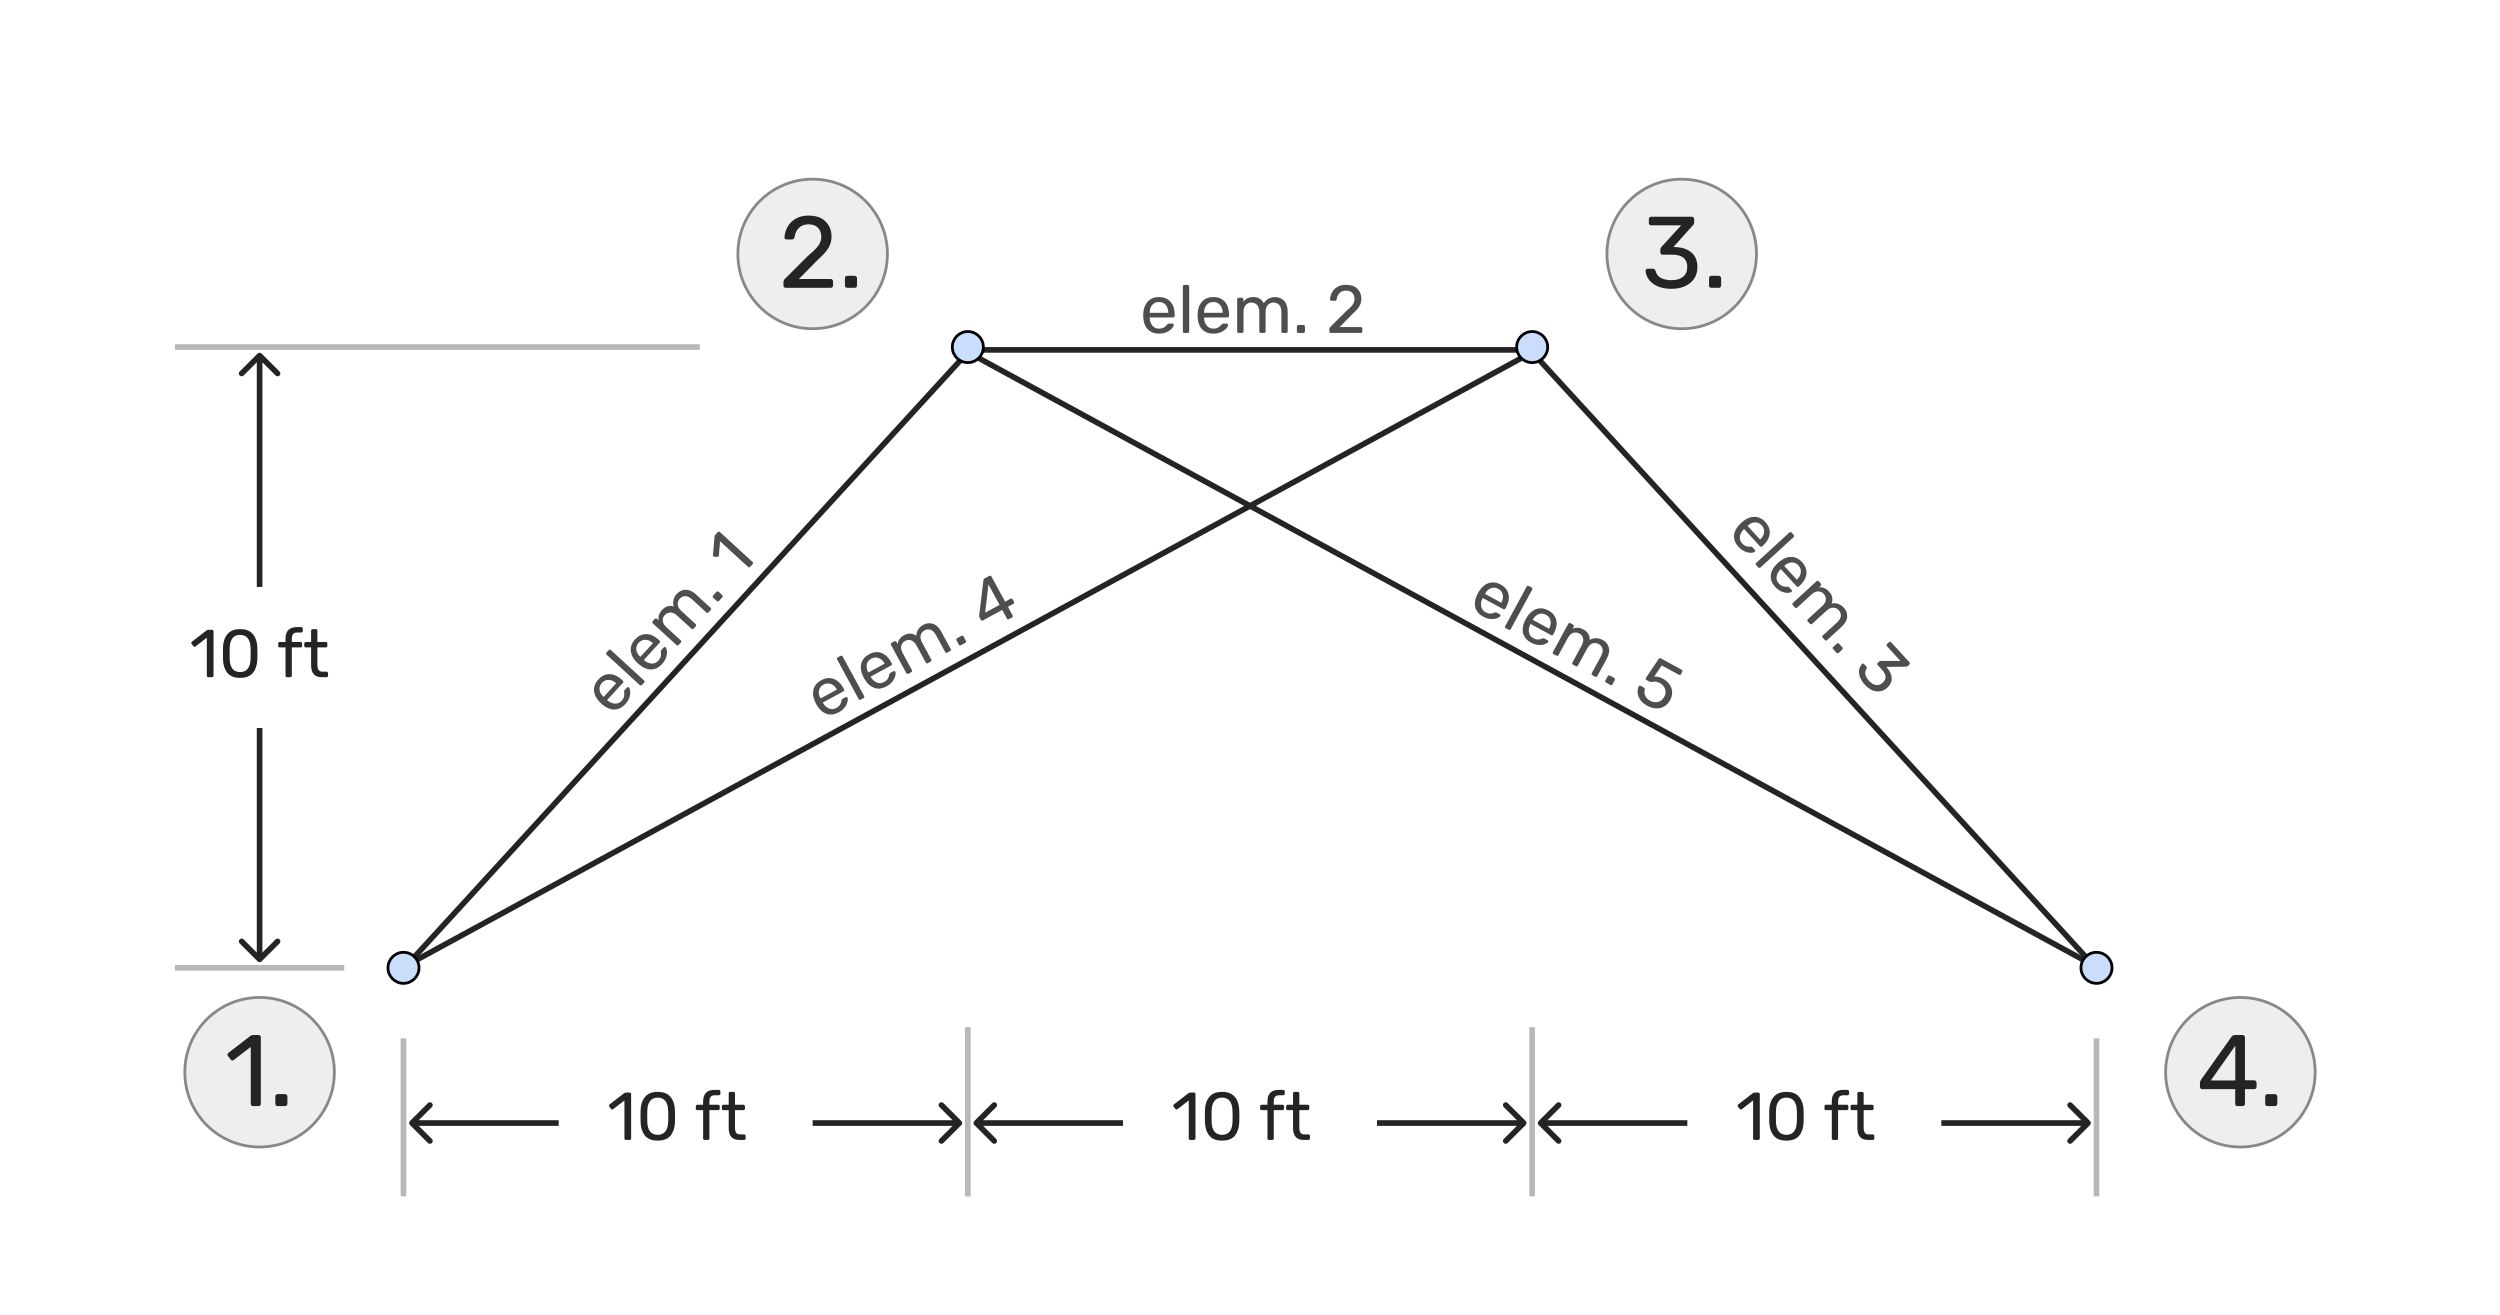 <svg width="443" height="233" viewBox="0 0 443 233" fill="none" xmlns="http://www.w3.org/2000/svg">
<path d="M272.5 63.5L370 170" stroke="#252323"/>
<path d="M173 62L269 62" stroke="#252323"/>
<path d="M173.5 63.5L369 170" stroke="#252323"/>
<path d="M74 170L269.5 63.5" stroke="#252323"/>
<path d="M73.5 169.5L170.5 63.5" stroke="#252323"/>
<line x1="71.5" y1="212" x2="71.5" y2="184" stroke="#B8B8B8"/>
<line x1="171.5" y1="212" x2="171.5" y2="182" stroke="#B8B8B8"/>
<line x1="271.5" y1="212" x2="271.5" y2="182" stroke="#B8B8B8"/>
<line x1="371.5" y1="212" x2="371.5" y2="184" stroke="#B8B8B8"/>
<line x1="61" y1="171.5" x2="31" y2="171.5" stroke="#B8B8B8"/>
<line x1="124" y1="61.5" x2="31" y2="61.5" stroke="#B8B8B8"/>
<path d="M72.646 198.646C72.451 198.842 72.451 199.158 72.646 199.354L75.828 202.536C76.024 202.731 76.34 202.731 76.535 202.536C76.731 202.34 76.731 202.024 76.535 201.828L73.707 199L76.535 196.172C76.731 195.976 76.731 195.66 76.535 195.464C76.34 195.269 76.024 195.269 75.828 195.464L72.646 198.646ZM99 198.5H73V199.5H99V198.5Z" fill="#252323"/>
<path d="M170.354 199.354C170.549 199.158 170.549 198.842 170.354 198.646L167.172 195.464C166.976 195.269 166.66 195.269 166.464 195.464C166.269 195.66 166.269 195.976 166.464 196.172L169.293 199L166.464 201.828C166.269 202.024 166.269 202.34 166.464 202.536C166.66 202.731 166.976 202.731 167.172 202.536L170.354 199.354ZM170 198.5H144V199.5H170V198.5Z" fill="#252323"/>
<path d="M110.925 202C110.845 202 110.777 201.976 110.721 201.928C110.673 201.872 110.649 201.804 110.649 201.724V195.004L108.657 196.54C108.601 196.588 108.541 196.612 108.477 196.612C108.405 196.612 108.337 196.572 108.273 196.492L107.961 196.096C107.921 196.04 107.901 195.984 107.901 195.928C107.901 195.832 107.941 195.756 108.021 195.7L110.637 193.684C110.725 193.628 110.829 193.6 110.949 193.6H111.561C111.641 193.6 111.705 193.628 111.753 193.684C111.809 193.732 111.837 193.796 111.837 193.876V201.724C111.837 201.804 111.809 201.872 111.753 201.928C111.705 201.976 111.641 202 111.561 202H110.925ZM116.55 202.12C115.518 202.12 114.762 201.82 114.282 201.22C113.802 200.62 113.546 199.832 113.514 198.856C113.506 198.64 113.502 198.292 113.502 197.812C113.502 197.316 113.506 196.956 113.514 196.732C113.538 195.772 113.794 194.992 114.282 194.392C114.77 193.784 115.526 193.48 116.55 193.48C117.582 193.48 118.342 193.784 118.83 194.392C119.318 194.992 119.574 195.772 119.598 196.732C119.614 197.18 119.622 197.54 119.622 197.812C119.622 198.076 119.614 198.424 119.598 198.856C119.566 199.832 119.31 200.62 118.83 201.22C118.35 201.82 117.59 202.12 116.55 202.12ZM116.55 201.088C117.15 201.088 117.602 200.888 117.906 200.488C118.218 200.088 118.382 199.524 118.398 198.796C118.414 198.332 118.422 197.996 118.422 197.788C118.422 197.564 118.414 197.236 118.398 196.804C118.382 196.084 118.222 195.52 117.918 195.112C117.614 194.704 117.158 194.5 116.55 194.5C115.95 194.5 115.494 194.704 115.182 195.112C114.878 195.52 114.718 196.084 114.702 196.804L114.69 197.788L114.702 198.796C114.718 199.524 114.878 200.088 115.182 200.488C115.494 200.888 115.95 201.088 116.55 201.088ZM124.87 202C124.79 202 124.722 201.976 124.666 201.928C124.618 201.872 124.594 201.804 124.594 201.724V196.72H123.574C123.494 196.72 123.426 196.696 123.37 196.648C123.322 196.592 123.298 196.524 123.298 196.444V196.036C123.298 195.956 123.322 195.892 123.37 195.844C123.426 195.788 123.494 195.76 123.574 195.76H124.594V195.16C124.594 193.8 125.282 193.12 126.658 193.12H127.378C127.458 193.12 127.522 193.148 127.57 193.204C127.626 193.252 127.654 193.316 127.654 193.396V193.804C127.654 193.884 127.626 193.952 127.57 194.008C127.522 194.056 127.458 194.08 127.378 194.08H126.682C126.322 194.08 126.07 194.176 125.926 194.368C125.782 194.552 125.71 194.836 125.71 195.22V195.76H127.258C127.338 195.76 127.402 195.788 127.45 195.844C127.506 195.892 127.534 195.956 127.534 196.036V196.444C127.534 196.524 127.506 196.592 127.45 196.648C127.402 196.696 127.338 196.72 127.258 196.72H125.71V201.724C125.71 201.804 125.682 201.872 125.626 201.928C125.578 201.976 125.514 202 125.434 202H124.87ZM131.023 202C129.759 202 129.127 201.296 129.127 199.888V196.72H128.191C128.111 196.72 128.043 196.696 127.987 196.648C127.939 196.592 127.915 196.524 127.915 196.444V196.036C127.915 195.956 127.939 195.892 127.987 195.844C128.043 195.788 128.111 195.76 128.191 195.76H129.127V193.756C129.127 193.676 129.151 193.612 129.199 193.564C129.255 193.508 129.323 193.48 129.403 193.48H129.967C130.047 193.48 130.111 193.508 130.159 193.564C130.215 193.612 130.243 193.676 130.243 193.756V195.76H131.731C131.811 195.76 131.875 195.788 131.923 195.844C131.979 195.892 132.007 195.956 132.007 196.036V196.444C132.007 196.524 131.979 196.592 131.923 196.648C131.875 196.696 131.811 196.72 131.731 196.72H130.243V199.804C130.243 200.204 130.311 200.508 130.447 200.716C130.583 200.916 130.807 201.016 131.119 201.016H131.851C131.931 201.016 131.995 201.044 132.043 201.1C132.099 201.148 132.127 201.212 132.127 201.292V201.724C132.127 201.804 132.099 201.872 132.043 201.928C131.995 201.976 131.931 202 131.851 202H131.023Z" fill="#252323"/>
<path d="M45.646 170.354C45.842 170.549 46.158 170.549 46.354 170.354L49.535 167.172C49.731 166.976 49.731 166.66 49.535 166.464C49.34 166.269 49.024 166.269 48.828 166.464L46 169.293L43.172 166.464C42.976 166.269 42.66 166.269 42.465 166.464C42.269 166.66 42.269 166.976 42.465 167.172L45.646 170.354ZM45.5 129V170H46.5V129H45.5Z" fill="#252323"/>
<path d="M46.354 62.646C46.158 62.451 45.842 62.451 45.646 62.646L42.465 65.828C42.269 66.024 42.269 66.34 42.465 66.535C42.66 66.731 42.976 66.731 43.172 66.535L46 63.707L48.828 66.535C49.024 66.731 49.34 66.731 49.535 66.535C49.731 66.34 49.731 66.024 49.535 65.828L46.354 62.646ZM45.5 63L45.5 104L46.5 104L46.5 63L45.5 63Z" fill="#252323"/>
<path d="M36.925 120C36.845 120 36.777 119.976 36.721 119.928C36.673 119.872 36.649 119.804 36.649 119.724V113.004L34.657 114.54C34.601 114.588 34.541 114.612 34.477 114.612C34.405 114.612 34.337 114.572 34.273 114.492L33.961 114.096C33.921 114.04 33.901 113.984 33.901 113.928C33.901 113.832 33.941 113.756 34.021 113.7L36.637 111.684C36.725 111.628 36.829 111.6 36.949 111.6H37.561C37.641 111.6 37.705 111.628 37.753 111.684C37.809 111.732 37.837 111.796 37.837 111.876V119.724C37.837 119.804 37.809 119.872 37.753 119.928C37.705 119.976 37.641 120 37.561 120H36.925ZM42.55 120.12C41.518 120.12 40.762 119.82 40.282 119.22C39.802 118.62 39.546 117.832 39.514 116.856C39.506 116.64 39.502 116.292 39.502 115.812C39.502 115.316 39.506 114.956 39.514 114.732C39.538 113.772 39.794 112.992 40.282 112.392C40.77 111.784 41.526 111.48 42.55 111.48C43.582 111.48 44.342 111.784 44.83 112.392C45.318 112.992 45.574 113.772 45.598 114.732C45.614 115.18 45.622 115.54 45.622 115.812C45.622 116.076 45.614 116.424 45.598 116.856C45.566 117.832 45.31 118.62 44.83 119.22C44.35 119.82 43.59 120.12 42.55 120.12ZM42.55 119.088C43.15 119.088 43.602 118.888 43.906 118.488C44.218 118.088 44.382 117.524 44.398 116.796C44.414 116.332 44.422 115.996 44.422 115.788C44.422 115.564 44.414 115.236 44.398 114.804C44.382 114.084 44.222 113.52 43.918 113.112C43.614 112.704 43.158 112.5 42.55 112.5C41.95 112.5 41.494 112.704 41.182 113.112C40.878 113.52 40.718 114.084 40.702 114.804L40.69 115.788L40.702 116.796C40.718 117.524 40.878 118.088 41.182 118.488C41.494 118.888 41.95 119.088 42.55 119.088ZM50.87 120C50.79 120 50.722 119.976 50.666 119.928C50.618 119.872 50.594 119.804 50.594 119.724V114.72H49.574C49.494 114.72 49.426 114.696 49.37 114.648C49.322 114.592 49.298 114.524 49.298 114.444V114.036C49.298 113.956 49.322 113.892 49.37 113.844C49.426 113.788 49.494 113.76 49.574 113.76H50.594V113.16C50.594 111.8 51.282 111.12 52.658 111.12H53.378C53.458 111.12 53.522 111.148 53.57 111.204C53.626 111.252 53.654 111.316 53.654 111.396V111.804C53.654 111.884 53.626 111.952 53.57 112.008C53.522 112.056 53.458 112.08 53.378 112.08H52.682C52.322 112.08 52.07 112.176 51.926 112.368C51.782 112.552 51.71 112.836 51.71 113.22V113.76H53.258C53.338 113.76 53.402 113.788 53.45 113.844C53.506 113.892 53.534 113.956 53.534 114.036V114.444C53.534 114.524 53.506 114.592 53.45 114.648C53.402 114.696 53.338 114.72 53.258 114.72H51.71V119.724C51.71 119.804 51.682 119.872 51.626 119.928C51.578 119.976 51.514 120 51.434 120H50.87ZM57.023 120C55.759 120 55.127 119.296 55.127 117.888V114.72H54.191C54.111 114.72 54.043 114.696 53.987 114.648C53.939 114.592 53.915 114.524 53.915 114.444V114.036C53.915 113.956 53.939 113.892 53.987 113.844C54.043 113.788 54.111 113.76 54.191 113.76H55.127V111.756C55.127 111.676 55.151 111.612 55.199 111.564C55.255 111.508 55.323 111.48 55.403 111.48H55.967C56.047 111.48 56.111 111.508 56.159 111.564C56.215 111.612 56.243 111.676 56.243 111.756V113.76H57.731C57.811 113.76 57.875 113.788 57.923 113.844C57.979 113.892 58.007 113.956 58.007 114.036V114.444C58.007 114.524 57.979 114.592 57.923 114.648C57.875 114.696 57.811 114.72 57.731 114.72H56.243V117.804C56.243 118.204 56.311 118.508 56.447 118.716C56.583 118.916 56.807 119.016 57.119 119.016H57.851C57.931 119.016 57.995 119.044 58.043 119.1C58.099 119.148 58.127 119.212 58.127 119.292V119.724C58.127 119.804 58.099 119.872 58.043 119.928C57.995 119.976 57.931 120 57.851 120H57.023Z" fill="#252323"/>
<path d="M172.646 198.646C172.451 198.842 172.451 199.158 172.646 199.354L175.828 202.536C176.024 202.731 176.34 202.731 176.536 202.536C176.731 202.34 176.731 202.024 176.536 201.828L173.707 199L176.536 196.172C176.731 195.976 176.731 195.66 176.536 195.464C176.34 195.269 176.024 195.269 175.828 195.464L172.646 198.646ZM199 198.5H173V199.5H199V198.5Z" fill="#252323"/>
<path d="M270.354 199.354C270.549 199.158 270.549 198.842 270.354 198.646L267.172 195.464C266.976 195.269 266.66 195.269 266.464 195.464C266.269 195.66 266.269 195.976 266.464 196.172L269.293 199L266.464 201.828C266.269 202.024 266.269 202.34 266.464 202.536C266.66 202.731 266.976 202.731 267.172 202.536L270.354 199.354ZM270 198.5H244V199.5H270V198.5Z" fill="#252323"/>
<path d="M210.925 202C210.845 202 210.777 201.976 210.721 201.928C210.673 201.872 210.649 201.804 210.649 201.724V195.004L208.657 196.54C208.601 196.588 208.541 196.612 208.477 196.612C208.405 196.612 208.337 196.572 208.273 196.492L207.961 196.096C207.921 196.04 207.901 195.984 207.901 195.928C207.901 195.832 207.941 195.756 208.021 195.7L210.637 193.684C210.725 193.628 210.829 193.6 210.949 193.6H211.561C211.641 193.6 211.705 193.628 211.753 193.684C211.809 193.732 211.837 193.796 211.837 193.876V201.724C211.837 201.804 211.809 201.872 211.753 201.928C211.705 201.976 211.641 202 211.561 202H210.925ZM216.55 202.12C215.518 202.12 214.762 201.82 214.282 201.22C213.802 200.62 213.546 199.832 213.514 198.856C213.506 198.64 213.502 198.292 213.502 197.812C213.502 197.316 213.506 196.956 213.514 196.732C213.538 195.772 213.794 194.992 214.282 194.392C214.77 193.784 215.526 193.48 216.55 193.48C217.582 193.48 218.342 193.784 218.83 194.392C219.318 194.992 219.574 195.772 219.598 196.732C219.614 197.18 219.622 197.54 219.622 197.812C219.622 198.076 219.614 198.424 219.598 198.856C219.566 199.832 219.31 200.62 218.83 201.22C218.35 201.82 217.59 202.12 216.55 202.12ZM216.55 201.088C217.15 201.088 217.602 200.888 217.906 200.488C218.218 200.088 218.382 199.524 218.398 198.796C218.414 198.332 218.422 197.996 218.422 197.788C218.422 197.564 218.414 197.236 218.398 196.804C218.382 196.084 218.222 195.52 217.918 195.112C217.614 194.704 217.158 194.5 216.55 194.5C215.95 194.5 215.494 194.704 215.182 195.112C214.878 195.52 214.718 196.084 214.702 196.804L214.69 197.788L214.702 198.796C214.718 199.524 214.878 200.088 215.182 200.488C215.494 200.888 215.95 201.088 216.55 201.088ZM224.87 202C224.79 202 224.722 201.976 224.666 201.928C224.618 201.872 224.594 201.804 224.594 201.724V196.72H223.574C223.494 196.72 223.426 196.696 223.37 196.648C223.322 196.592 223.298 196.524 223.298 196.444V196.036C223.298 195.956 223.322 195.892 223.37 195.844C223.426 195.788 223.494 195.76 223.574 195.76H224.594V195.16C224.594 193.8 225.282 193.12 226.658 193.12H227.378C227.458 193.12 227.522 193.148 227.57 193.204C227.626 193.252 227.654 193.316 227.654 193.396V193.804C227.654 193.884 227.626 193.952 227.57 194.008C227.522 194.056 227.458 194.08 227.378 194.08H226.682C226.322 194.08 226.07 194.176 225.926 194.368C225.782 194.552 225.71 194.836 225.71 195.22V195.76H227.258C227.338 195.76 227.402 195.788 227.45 195.844C227.506 195.892 227.534 195.956 227.534 196.036V196.444C227.534 196.524 227.506 196.592 227.45 196.648C227.402 196.696 227.338 196.72 227.258 196.72H225.71V201.724C225.71 201.804 225.682 201.872 225.626 201.928C225.578 201.976 225.514 202 225.434 202H224.87ZM231.023 202C229.759 202 229.127 201.296 229.127 199.888V196.72H228.191C228.111 196.72 228.043 196.696 227.987 196.648C227.939 196.592 227.915 196.524 227.915 196.444V196.036C227.915 195.956 227.939 195.892 227.987 195.844C228.043 195.788 228.111 195.76 228.191 195.76H229.127V193.756C229.127 193.676 229.151 193.612 229.199 193.564C229.255 193.508 229.323 193.48 229.403 193.48H229.967C230.047 193.48 230.111 193.508 230.159 193.564C230.215 193.612 230.243 193.676 230.243 193.756V195.76H231.731C231.811 195.76 231.875 195.788 231.923 195.844C231.979 195.892 232.007 195.956 232.007 196.036V196.444C232.007 196.524 231.979 196.592 231.923 196.648C231.875 196.696 231.811 196.72 231.731 196.72H230.243V199.804C230.243 200.204 230.311 200.508 230.447 200.716C230.583 200.916 230.807 201.016 231.119 201.016H231.851C231.931 201.016 231.995 201.044 232.043 201.1C232.099 201.148 232.127 201.212 232.127 201.292V201.724C232.127 201.804 232.099 201.872 232.043 201.928C231.995 201.976 231.931 202 231.851 202H231.023Z" fill="#252323"/>
<path d="M272.646 198.646C272.451 198.842 272.451 199.158 272.646 199.354L275.828 202.536C276.024 202.731 276.34 202.731 276.536 202.536C276.731 202.34 276.731 202.024 276.536 201.828L273.707 199L276.536 196.172C276.731 195.976 276.731 195.66 276.536 195.464C276.34 195.269 276.024 195.269 275.828 195.464L272.646 198.646ZM299 198.5H273V199.5H299V198.5Z" fill="#252323"/>
<path d="M370.354 199.354C370.549 199.158 370.549 198.842 370.354 198.646L367.172 195.464C366.976 195.269 366.66 195.269 366.464 195.464C366.269 195.66 366.269 195.976 366.464 196.172L369.293 199L366.464 201.828C366.269 202.024 366.269 202.34 366.464 202.536C366.66 202.731 366.976 202.731 367.172 202.536L370.354 199.354ZM370 198.5H344V199.5H370V198.5Z" fill="#252323"/>
<path d="M310.925 202C310.845 202 310.777 201.976 310.721 201.928C310.673 201.872 310.649 201.804 310.649 201.724V195.004L308.657 196.54C308.601 196.588 308.541 196.612 308.477 196.612C308.405 196.612 308.337 196.572 308.273 196.492L307.961 196.096C307.921 196.04 307.901 195.984 307.901 195.928C307.901 195.832 307.941 195.756 308.021 195.7L310.637 193.684C310.725 193.628 310.829 193.6 310.949 193.6H311.561C311.641 193.6 311.705 193.628 311.753 193.684C311.809 193.732 311.837 193.796 311.837 193.876V201.724C311.837 201.804 311.809 201.872 311.753 201.928C311.705 201.976 311.641 202 311.561 202H310.925ZM316.55 202.12C315.518 202.12 314.762 201.82 314.282 201.22C313.802 200.62 313.546 199.832 313.514 198.856C313.506 198.64 313.502 198.292 313.502 197.812C313.502 197.316 313.506 196.956 313.514 196.732C313.538 195.772 313.794 194.992 314.282 194.392C314.77 193.784 315.526 193.48 316.55 193.48C317.582 193.48 318.342 193.784 318.83 194.392C319.318 194.992 319.574 195.772 319.598 196.732C319.614 197.18 319.622 197.54 319.622 197.812C319.622 198.076 319.614 198.424 319.598 198.856C319.566 199.832 319.31 200.62 318.83 201.22C318.35 201.82 317.59 202.12 316.55 202.12ZM316.55 201.088C317.15 201.088 317.602 200.888 317.906 200.488C318.218 200.088 318.382 199.524 318.398 198.796C318.414 198.332 318.422 197.996 318.422 197.788C318.422 197.564 318.414 197.236 318.398 196.804C318.382 196.084 318.222 195.52 317.918 195.112C317.614 194.704 317.158 194.5 316.55 194.5C315.95 194.5 315.494 194.704 315.182 195.112C314.878 195.52 314.718 196.084 314.702 196.804L314.69 197.788L314.702 198.796C314.718 199.524 314.878 200.088 315.182 200.488C315.494 200.888 315.95 201.088 316.55 201.088ZM324.87 202C324.79 202 324.722 201.976 324.666 201.928C324.618 201.872 324.594 201.804 324.594 201.724V196.72H323.574C323.494 196.72 323.426 196.696 323.37 196.648C323.322 196.592 323.298 196.524 323.298 196.444V196.036C323.298 195.956 323.322 195.892 323.37 195.844C323.426 195.788 323.494 195.76 323.574 195.76H324.594V195.16C324.594 193.8 325.282 193.12 326.658 193.12H327.378C327.458 193.12 327.522 193.148 327.57 193.204C327.626 193.252 327.654 193.316 327.654 193.396V193.804C327.654 193.884 327.626 193.952 327.57 194.008C327.522 194.056 327.458 194.08 327.378 194.08H326.682C326.322 194.08 326.07 194.176 325.926 194.368C325.782 194.552 325.71 194.836 325.71 195.22V195.76H327.258C327.338 195.76 327.402 195.788 327.45 195.844C327.506 195.892 327.534 195.956 327.534 196.036V196.444C327.534 196.524 327.506 196.592 327.45 196.648C327.402 196.696 327.338 196.72 327.258 196.72H325.71V201.724C325.71 201.804 325.682 201.872 325.626 201.928C325.578 201.976 325.514 202 325.434 202H324.87ZM331.023 202C329.759 202 329.127 201.296 329.127 199.888V196.72H328.191C328.111 196.72 328.043 196.696 327.987 196.648C327.939 196.592 327.915 196.524 327.915 196.444V196.036C327.915 195.956 327.939 195.892 327.987 195.844C328.043 195.788 328.111 195.76 328.191 195.76H329.127V193.756C329.127 193.676 329.151 193.612 329.199 193.564C329.255 193.508 329.323 193.48 329.403 193.48H329.967C330.047 193.48 330.111 193.508 330.159 193.564C330.215 193.612 330.243 193.676 330.243 193.756V195.76H331.731C331.811 195.76 331.875 195.788 331.923 195.844C331.979 195.892 332.007 195.956 332.007 196.036V196.444C332.007 196.524 331.979 196.592 331.923 196.648C331.875 196.696 331.811 196.72 331.731 196.72H330.243V199.804C330.243 200.204 330.311 200.508 330.447 200.716C330.583 200.916 330.807 201.016 331.119 201.016H331.851C331.931 201.016 331.995 201.044 332.043 201.1C332.099 201.148 332.127 201.212 332.127 201.292V201.724C332.127 201.804 332.099 201.872 332.043 201.928C331.995 201.976 331.931 202 331.851 202H331.023Z" fill="#252323"/>
<circle r="2.75" transform="matrix(-1 0 0 1 371.5 171.5)" fill="#CADEFC" stroke="black" stroke-width="0.5"/>
<circle cx="271.5" cy="61.5" r="2.75" fill="#CADEFC" stroke="black" stroke-width="0.5"/>
<circle cx="171.5" cy="61.5" r="2.75" fill="#CADEFC" stroke="black" stroke-width="0.5"/>
<circle cx="71.5" cy="171.5" r="2.75" fill="#CADEFC" stroke="black" stroke-width="0.5"/>
<path d="M110.802 124.781C110.245 125.389 109.613 125.705 108.907 125.73C108.199 125.744 107.505 125.472 106.824 124.913L106.515 124.646L106.231 124.369C105.632 123.744 105.309 123.079 105.261 122.373C105.218 121.662 105.47 121.008 106.016 120.412C106.616 119.758 107.29 119.442 108.039 119.466C108.781 119.485 109.506 119.818 110.214 120.467L110.364 120.605C110.423 120.659 110.455 120.725 110.458 120.804C110.461 120.872 110.436 120.936 110.381 120.995L107.576 124.056L107.656 124.129C108.056 124.462 108.488 124.647 108.954 124.684C109.42 124.709 109.815 124.544 110.139 124.19C110.387 123.919 110.537 123.649 110.588 123.381C110.638 123.101 110.642 122.866 110.599 122.675C110.577 122.557 110.571 122.481 110.581 122.447C110.59 122.401 110.627 122.343 110.692 122.272L111.089 121.839C111.138 121.785 111.193 121.755 111.255 121.746C111.317 121.738 111.375 121.758 111.428 121.807C111.557 121.926 111.638 122.152 111.67 122.484C111.706 122.811 111.658 123.184 111.523 123.603C111.388 124.011 111.148 124.404 110.802 124.781ZM109.187 121.072L109.161 121.048C108.754 120.675 108.321 120.484 107.862 120.476C107.402 120.457 107.002 120.633 106.662 121.004C106.321 121.376 106.181 121.79 106.24 122.246C106.299 122.69 106.532 123.099 106.939 123.472L106.966 123.496L109.187 121.072ZM113.758 121.377C113.704 121.436 113.64 121.47 113.567 121.479C113.493 121.477 113.427 121.449 113.368 121.395L107.493 116.011C107.434 115.957 107.403 115.896 107.4 115.829C107.397 115.749 107.422 115.68 107.476 115.621L107.857 115.206C107.911 115.147 107.975 115.118 108.049 115.121C108.122 115.112 108.188 115.135 108.247 115.189L114.122 120.572C114.181 120.626 114.212 120.692 114.216 120.771C114.219 120.839 114.193 120.903 114.139 120.962L113.758 121.377ZM117.309 117.679C116.753 118.287 116.121 118.603 115.414 118.628C114.707 118.642 114.013 118.37 113.332 117.81L113.023 117.544L112.739 117.267C112.14 116.642 111.816 115.977 111.769 115.271C111.726 114.56 111.978 113.906 112.524 113.31C113.124 112.656 113.798 112.34 114.546 112.364C115.289 112.383 116.014 112.716 116.722 113.365L116.872 113.503C116.931 113.557 116.962 113.623 116.966 113.702C116.969 113.77 116.943 113.834 116.889 113.893L114.084 116.954L114.164 117.027C114.563 117.36 114.996 117.545 115.462 117.582C115.928 117.607 116.322 117.442 116.647 117.088C116.895 116.817 117.045 116.547 117.095 116.279C117.145 115.999 117.149 115.764 117.107 115.573C117.085 115.455 117.079 115.379 117.089 115.345C117.098 115.299 117.135 115.241 117.2 115.17L117.597 114.737C117.646 114.683 117.701 114.653 117.763 114.644C117.825 114.636 117.882 114.656 117.935 114.705C118.065 114.824 118.146 115.049 118.177 115.382C118.214 115.709 118.165 116.082 118.031 116.501C117.896 116.909 117.655 117.302 117.309 117.679ZM115.695 113.97L115.669 113.946C115.262 113.573 114.829 113.382 114.37 113.374C113.91 113.355 113.51 113.531 113.17 113.902C112.829 114.274 112.689 114.688 112.748 115.144C112.807 115.588 113.04 115.997 113.447 116.37L113.474 116.394L115.695 113.97ZM120.258 114.284C120.204 114.343 120.14 114.377 120.067 114.386C119.993 114.384 119.927 114.355 119.868 114.301L115.674 110.459C115.615 110.404 115.584 110.344 115.581 110.276C115.578 110.197 115.603 110.128 115.657 110.069L116.022 109.67C116.076 109.611 116.14 109.583 116.214 109.586C116.287 109.577 116.353 109.599 116.412 109.653L116.721 109.937C116.601 109.263 116.793 108.652 117.295 108.103C117.895 107.448 118.591 107.234 119.382 107.46C119.264 107.091 119.25 106.71 119.341 106.315C119.431 105.92 119.625 105.561 119.922 105.236C120.365 104.753 120.893 104.509 121.504 104.505C122.115 104.501 122.733 104.785 123.359 105.358L125.916 107.701C125.975 107.755 126.006 107.822 126.009 107.901C126.012 107.969 125.987 108.032 125.933 108.091L125.552 108.507C125.498 108.566 125.434 108.6 125.361 108.609C125.287 108.606 125.221 108.578 125.162 108.524L122.684 106.254C122.224 105.832 121.805 105.627 121.426 105.638C121.052 105.643 120.722 105.802 120.436 106.114C120.182 106.392 120.066 106.725 120.089 107.115C120.106 107.499 120.341 107.899 120.795 108.315L123.273 110.585C123.332 110.639 123.363 110.706 123.366 110.785C123.369 110.853 123.344 110.916 123.29 110.975L122.909 111.391C122.855 111.45 122.791 111.484 122.718 111.493C122.644 111.491 122.578 111.462 122.519 111.408L120.041 109.138C119.581 108.717 119.159 108.514 118.775 108.531C118.396 108.542 118.069 108.698 117.793 108.999C117.539 109.276 117.423 109.609 117.446 109.999C117.463 110.383 117.695 110.781 118.144 111.192L120.63 113.47C120.689 113.524 120.72 113.59 120.723 113.669C120.726 113.737 120.701 113.801 120.647 113.86L120.258 114.284ZM127.405 106.484C127.351 106.543 127.288 106.577 127.215 106.586C127.141 106.583 127.074 106.555 127.015 106.501L126.378 105.917C126.319 105.863 126.289 105.802 126.286 105.734C126.282 105.655 126.307 105.586 126.361 105.527L126.945 104.89C126.999 104.831 127.066 104.8 127.145 104.797C127.218 104.788 127.284 104.81 127.343 104.864L127.98 105.448C128.039 105.502 128.07 105.569 128.074 105.648C128.071 105.721 128.043 105.788 127.989 105.847L127.405 106.484ZM132.943 100.44C132.889 100.499 132.825 100.533 132.752 100.542C132.679 100.54 132.612 100.512 132.553 100.458L127.599 95.918L127.385 98.424C127.383 98.498 127.36 98.558 127.317 98.605C127.268 98.658 127.193 98.681 127.091 98.675L126.588 98.637C126.519 98.629 126.465 98.606 126.423 98.568C126.353 98.503 126.324 98.422 126.336 98.325L126.617 95.035C126.636 94.932 126.685 94.836 126.766 94.748L127.18 94.297C127.234 94.238 127.298 94.209 127.371 94.212C127.445 94.203 127.511 94.225 127.57 94.28L133.356 99.582C133.415 99.636 133.446 99.702 133.449 99.781C133.452 99.849 133.427 99.913 133.373 99.972L132.943 100.44Z" fill="#4E4E4E"/>
<path d="M205.374 59.12C204.55 59.12 203.89 58.868 203.394 58.364C202.906 57.852 202.638 57.156 202.59 56.276L202.578 55.868L202.59 55.472C202.646 54.608 202.918 53.92 203.406 53.408C203.902 52.896 204.554 52.64 205.362 52.64C206.25 52.64 206.938 52.924 207.426 53.492C207.914 54.052 208.158 54.812 208.158 55.772V55.976C208.158 56.056 208.13 56.124 208.074 56.18C208.026 56.228 207.962 56.252 207.882 56.252H203.73V56.36C203.754 56.88 203.91 57.324 204.198 57.692C204.494 58.052 204.882 58.232 205.362 58.232C205.73 58.232 206.03 58.16 206.262 58.016C206.502 57.864 206.678 57.708 206.79 57.548C206.862 57.452 206.914 57.396 206.946 57.38C206.986 57.356 207.054 57.344 207.15 57.344H207.738C207.81 57.344 207.87 57.364 207.918 57.404C207.966 57.444 207.99 57.5 207.99 57.572C207.99 57.748 207.878 57.96 207.654 58.208C207.438 58.456 207.13 58.672 206.73 58.856C206.338 59.032 205.886 59.12 205.374 59.12ZM207.018 55.424V55.388C207.018 54.836 206.866 54.388 206.562 54.044C206.266 53.692 205.866 53.516 205.362 53.516C204.858 53.516 204.458 53.692 204.162 54.044C203.874 54.388 203.73 54.836 203.73 55.388V55.424H207.018ZM209.881 59C209.801 59 209.733 58.976 209.677 58.928C209.629 58.872 209.605 58.804 209.605 58.724V50.756C209.605 50.676 209.629 50.612 209.677 50.564C209.733 50.508 209.801 50.48 209.881 50.48H210.445C210.525 50.48 210.589 50.508 210.637 50.564C210.693 50.612 210.721 50.676 210.721 50.756V58.724C210.721 58.804 210.693 58.872 210.637 58.928C210.589 58.976 210.525 59 210.445 59H209.881ZM215.007 59.12C214.183 59.12 213.523 58.868 213.027 58.364C212.539 57.852 212.271 57.156 212.223 56.276L212.211 55.868L212.223 55.472C212.279 54.608 212.551 53.92 213.039 53.408C213.535 52.896 214.187 52.64 214.995 52.64C215.883 52.64 216.571 52.924 217.059 53.492C217.547 54.052 217.791 54.812 217.791 55.772V55.976C217.791 56.056 217.763 56.124 217.707 56.18C217.659 56.228 217.595 56.252 217.515 56.252H213.363V56.36C213.387 56.88 213.543 57.324 213.831 57.692C214.127 58.052 214.515 58.232 214.995 58.232C215.363 58.232 215.663 58.16 215.895 58.016C216.135 57.864 216.311 57.708 216.423 57.548C216.495 57.452 216.547 57.396 216.579 57.38C216.619 57.356 216.687 57.344 216.783 57.344H217.371C217.443 57.344 217.503 57.364 217.551 57.404C217.599 57.444 217.623 57.5 217.623 57.572C217.623 57.748 217.511 57.96 217.287 58.208C217.071 58.456 216.763 58.672 216.363 58.856C215.971 59.032 215.519 59.12 215.007 59.12ZM216.651 55.424V55.388C216.651 54.836 216.499 54.388 216.195 54.044C215.899 53.692 215.499 53.516 214.995 53.516C214.491 53.516 214.091 53.692 213.795 54.044C213.507 54.388 213.363 54.836 213.363 55.388V55.424H216.651ZM219.502 59C219.422 59 219.354 58.976 219.298 58.928C219.25 58.872 219.226 58.804 219.226 58.724V53.036C219.226 52.956 219.25 52.892 219.298 52.844C219.354 52.788 219.422 52.76 219.502 52.76H220.042C220.122 52.76 220.186 52.788 220.234 52.844C220.29 52.892 220.318 52.956 220.318 53.036V53.456C220.734 52.912 221.314 52.64 222.058 52.64C222.946 52.64 223.574 53.008 223.942 53.744C224.134 53.408 224.406 53.14 224.758 52.94C225.11 52.74 225.506 52.64 225.946 52.64C226.602 52.64 227.138 52.864 227.554 53.312C227.97 53.76 228.178 54.408 228.178 55.256V58.724C228.178 58.804 228.15 58.872 228.094 58.928C228.046 58.976 227.982 59 227.902 59H227.338C227.258 59 227.19 58.976 227.134 58.928C227.086 58.872 227.062 58.804 227.062 58.724V55.364C227.062 54.74 226.93 54.292 226.666 54.02C226.41 53.748 226.07 53.612 225.646 53.612C225.27 53.612 224.946 53.752 224.674 54.032C224.402 54.304 224.266 54.748 224.266 55.364V58.724C224.266 58.804 224.238 58.872 224.182 58.928C224.134 58.976 224.07 59 223.99 59H223.426C223.346 59 223.278 58.976 223.222 58.928C223.174 58.872 223.15 58.804 223.15 58.724V55.364C223.15 54.74 223.014 54.292 222.742 54.02C222.478 53.748 222.142 53.612 221.734 53.612C221.358 53.612 221.034 53.752 220.762 54.032C220.49 54.304 220.354 54.744 220.354 55.352V58.724C220.354 58.804 220.326 58.872 220.27 58.928C220.222 58.976 220.158 59 220.078 59H219.502ZM230.082 59C230.002 59 229.934 58.976 229.878 58.928C229.83 58.872 229.806 58.804 229.806 58.724V57.86C229.806 57.78 229.83 57.716 229.878 57.668C229.934 57.612 230.002 57.584 230.082 57.584H230.946C231.026 57.584 231.094 57.612 231.15 57.668C231.206 57.716 231.234 57.78 231.234 57.86V58.724C231.234 58.804 231.206 58.872 231.15 58.928C231.094 58.976 231.026 59 230.946 59H230.082ZM235.831 59C235.751 59 235.683 58.976 235.627 58.928C235.579 58.872 235.555 58.804 235.555 58.724V58.34C235.555 58.156 235.655 57.98 235.855 57.812L238.399 55.268C239.015 54.756 239.439 54.34 239.671 54.02C239.903 53.692 240.019 53.348 240.019 52.988C240.019 52.524 239.887 52.16 239.623 51.896C239.367 51.632 238.991 51.5 238.495 51.5C238.031 51.5 237.659 51.64 237.379 51.92C237.099 52.192 236.927 52.556 236.863 53.012C236.847 53.108 236.807 53.18 236.743 53.228C236.687 53.268 236.623 53.288 236.551 53.288H235.927C235.855 53.288 235.795 53.268 235.747 53.228C235.699 53.18 235.675 53.124 235.675 53.06C235.691 52.628 235.807 52.216 236.023 51.824C236.239 51.424 236.555 51.1 236.971 50.852C237.395 50.596 237.903 50.468 238.495 50.468C239.399 50.468 240.079 50.704 240.535 51.176C240.999 51.64 241.231 52.232 241.231 52.952C241.231 53.456 241.103 53.912 240.847 54.32C240.599 54.72 240.211 55.152 239.683 55.616L237.379 57.956H241.123C241.211 57.956 241.279 57.984 241.327 58.04C241.383 58.088 241.411 58.152 241.411 58.232V58.724C241.411 58.804 241.383 58.872 241.327 58.928C241.271 58.976 241.203 59 241.123 59H235.831Z" fill="#4E4E4E"/>
<path d="M148.613 126.231C147.889 126.625 147.189 126.718 146.513 126.512C145.84 126.295 145.272 125.811 144.81 125.06L144.605 124.708L144.426 124.354C144.063 123.568 143.974 122.833 144.158 122.151C144.35 121.464 144.801 120.928 145.511 120.542C146.291 120.119 147.031 120.04 147.731 120.306C148.427 120.566 149.004 121.117 149.463 121.961L149.56 122.14C149.598 122.21 149.606 122.283 149.583 122.359C149.564 122.424 149.519 122.476 149.449 122.514L145.8 124.495L145.852 124.59C146.121 125.036 146.47 125.352 146.899 125.538C147.33 125.713 147.757 125.686 148.179 125.457C148.503 125.281 148.732 125.075 148.867 124.837C149.005 124.589 149.086 124.368 149.108 124.174C149.125 124.056 149.144 123.981 149.165 123.952C149.188 123.912 149.242 123.869 149.327 123.823L149.844 123.543C149.907 123.508 149.969 123.497 150.03 123.509C150.092 123.522 150.139 123.559 150.174 123.623C150.258 123.777 150.261 124.017 150.182 124.342C150.111 124.663 149.943 125 149.679 125.352C149.419 125.694 149.063 125.987 148.613 126.231ZM148.295 122.199L148.277 122.167C148.014 121.682 147.667 121.361 147.235 121.204C146.807 121.036 146.372 121.072 145.929 121.312C145.486 121.553 145.218 121.898 145.126 122.349C145.037 122.789 145.125 123.251 145.388 123.736L145.405 123.768L148.295 122.199ZM152.517 123.975C152.447 124.014 152.375 124.025 152.303 124.01C152.234 123.983 152.181 123.935 152.143 123.865L148.341 116.862C148.302 116.792 148.293 116.724 148.312 116.659C148.335 116.583 148.381 116.526 148.452 116.488L148.947 116.219C149.017 116.181 149.087 116.175 149.156 116.201C149.228 116.216 149.283 116.259 149.321 116.33L153.123 123.332C153.162 123.402 153.169 123.476 153.147 123.551C153.128 123.617 153.083 123.668 153.013 123.706L152.517 123.975ZM157.079 121.635C156.355 122.028 155.655 122.122 154.978 121.915C154.305 121.698 153.737 121.215 153.275 120.464L153.07 120.111L152.892 119.757C152.529 118.971 152.439 118.237 152.624 117.554C152.815 116.868 153.266 116.332 153.976 115.946C154.757 115.522 155.497 115.444 156.197 115.71C156.893 115.969 157.47 116.521 157.928 117.364L158.025 117.544C158.064 117.614 158.071 117.687 158.049 117.763C158.03 117.828 157.985 117.88 157.915 117.918L154.266 119.899L154.317 119.994C154.586 120.439 154.935 120.755 155.364 120.941C155.796 121.116 156.223 121.089 156.645 120.86C156.968 120.685 157.197 120.478 157.333 120.241C157.471 119.993 157.551 119.772 157.573 119.578C157.591 119.459 157.61 119.385 157.63 119.356C157.654 119.316 157.708 119.273 157.792 119.227L158.309 118.946C158.372 118.912 158.435 118.901 158.496 118.913C158.557 118.925 158.605 118.963 158.639 119.026C158.723 119.181 158.726 119.421 158.647 119.746C158.576 120.067 158.408 120.403 158.145 120.756C157.884 121.098 157.529 121.391 157.079 121.635ZM156.76 117.602L156.743 117.571C156.48 117.086 156.132 116.765 155.701 116.607C155.273 116.439 154.837 116.475 154.394 116.716C153.951 116.956 153.684 117.302 153.592 117.752C153.503 118.192 153.59 118.655 153.853 119.14L153.871 119.171L156.76 117.602ZM160.972 119.385C160.902 119.423 160.83 119.434 160.758 119.419C160.689 119.393 160.636 119.344 160.598 119.274L157.884 114.275C157.845 114.205 157.836 114.137 157.855 114.072C157.878 113.996 157.924 113.939 157.994 113.901L158.469 113.643C158.539 113.605 158.609 113.599 158.678 113.626C158.75 113.641 158.805 113.684 158.843 113.754L159.044 114.123C159.15 113.447 159.53 112.931 160.183 112.576C160.964 112.152 161.691 112.176 162.366 112.647C162.374 112.26 162.485 111.895 162.699 111.551C162.913 111.207 163.214 110.931 163.6 110.721C164.177 110.408 164.755 110.349 165.334 110.544C165.913 110.739 166.405 111.209 166.81 111.955L168.465 115.002C168.503 115.073 168.511 115.146 168.488 115.222C168.469 115.287 168.424 115.338 168.354 115.377L167.858 115.646C167.788 115.684 167.717 115.695 167.645 115.68C167.576 115.654 167.522 115.605 167.484 115.535L165.881 112.582C165.583 112.034 165.253 111.703 164.891 111.59C164.537 111.473 164.173 111.516 163.8 111.718C163.47 111.897 163.252 112.175 163.147 112.551C163.037 112.92 163.13 113.375 163.424 113.916L165.027 116.869C165.065 116.939 165.073 117.012 165.05 117.088C165.031 117.153 164.986 117.205 164.916 117.243L164.42 117.512C164.35 117.551 164.279 117.562 164.207 117.546C164.138 117.52 164.084 117.472 164.046 117.402L162.443 114.449C162.145 113.9 161.812 113.572 161.443 113.462C161.081 113.349 160.721 113.39 160.362 113.585C160.032 113.764 159.814 114.042 159.709 114.418C159.599 114.786 159.69 115.238 159.98 115.772L161.589 118.736C161.627 118.806 161.635 118.879 161.612 118.955C161.593 119.02 161.548 119.072 161.478 119.11L160.972 119.385ZM170.27 114.336C170.199 114.375 170.128 114.386 170.056 114.37C169.987 114.344 169.934 114.296 169.896 114.226L169.483 113.466C169.445 113.396 169.436 113.328 169.455 113.263C169.477 113.187 169.524 113.13 169.594 113.092L170.353 112.68C170.424 112.642 170.497 112.634 170.573 112.656C170.645 112.672 170.7 112.715 170.738 112.785L171.15 113.544C171.189 113.614 171.196 113.688 171.174 113.764C171.148 113.832 171.099 113.886 171.029 113.924L170.27 114.336ZM178.792 109.709C178.721 109.748 178.65 109.759 178.578 109.744C178.509 109.717 178.455 109.669 178.417 109.599L177.593 108.08L174.176 109.935C174.106 109.973 174.034 109.985 173.962 109.969C173.893 109.943 173.84 109.895 173.802 109.824L173.573 109.403C173.515 109.297 173.497 109.171 173.517 109.023L174.259 102.845C174.263 102.769 174.293 102.698 174.348 102.632C174.399 102.559 174.467 102.499 174.551 102.453L175.311 102.041C175.381 102.003 175.451 101.997 175.519 102.023C175.592 102.039 175.647 102.082 175.685 102.152L178.107 106.613L179.056 106.098C179.126 106.059 179.2 106.052 179.275 106.074C179.348 106.089 179.403 106.132 179.441 106.203L179.676 106.635C179.714 106.705 179.722 106.778 179.699 106.854C179.68 106.919 179.635 106.971 179.565 107.009L178.605 107.53L179.43 109.049C179.468 109.119 179.476 109.192 179.453 109.268C179.434 109.333 179.389 109.385 179.319 109.423L178.792 109.709ZM177.117 107.178L175.153 103.561L174.575 108.558L177.117 107.178Z" fill="#4E4E4E"/>
<path d="M308.05 96.889C307.493 96.281 307.233 95.625 307.27 94.918C307.317 94.213 307.65 93.545 308.266 92.915L308.559 92.63L308.859 92.372C309.534 91.829 310.225 91.565 310.932 91.579C311.644 91.599 312.273 91.906 312.819 92.502C313.419 93.157 313.675 93.856 313.586 94.6C313.502 95.338 313.107 96.031 312.399 96.68L312.249 96.817C312.19 96.871 312.121 96.897 312.042 96.893C311.974 96.89 311.913 96.859 311.859 96.8L309.054 93.739L308.974 93.812C308.607 94.181 308.385 94.596 308.308 95.057C308.243 95.519 308.372 95.926 308.697 96.28C308.945 96.552 309.201 96.724 309.464 96.798C309.738 96.872 309.972 96.896 310.166 96.871C310.285 96.859 310.361 96.86 310.395 96.872C310.44 96.886 310.494 96.928 310.559 96.999L310.956 97.432C311.005 97.485 311.031 97.543 311.034 97.605C311.037 97.668 311.012 97.723 310.959 97.772C310.829 97.891 310.597 97.951 310.263 97.954C309.934 97.962 309.567 97.881 309.161 97.71C308.766 97.54 308.396 97.266 308.05 96.889ZM311.886 95.604L311.912 95.58C312.319 95.207 312.547 94.792 312.595 94.335C312.654 93.879 312.514 93.466 312.174 93.094C311.833 92.722 311.433 92.546 310.974 92.566C310.525 92.586 310.098 92.783 309.691 93.156L309.664 93.18L311.886 95.604ZM311.183 100.131C311.129 100.072 311.101 100.005 311.098 99.932C311.107 99.858 311.141 99.795 311.2 99.741L317.075 94.358C317.134 94.304 317.197 94.278 317.265 94.281C317.344 94.284 317.411 94.316 317.465 94.375L317.846 94.79C317.9 94.849 317.922 94.915 317.914 94.989C317.916 95.062 317.888 95.126 317.829 95.18L311.954 100.564C311.895 100.618 311.826 100.643 311.747 100.639C311.679 100.636 311.618 100.605 311.564 100.546L311.183 100.131ZM314.558 103.991C314.001 103.383 313.741 102.727 313.777 102.02C313.825 101.315 314.157 100.647 314.774 100.017L315.066 99.733L315.366 99.474C316.041 98.931 316.732 98.667 317.44 98.681C318.152 98.701 318.781 99.009 319.327 99.604C319.927 100.259 320.183 100.958 320.093 101.702C320.01 102.44 319.615 103.133 318.907 103.782L318.757 103.92C318.698 103.974 318.629 103.999 318.549 103.995C318.482 103.992 318.421 103.961 318.367 103.902L315.562 100.841L315.482 100.914C315.115 101.283 314.893 101.698 314.816 102.159C314.751 102.621 314.88 103.028 315.204 103.382C315.453 103.654 315.709 103.826 315.972 103.9C316.246 103.974 316.48 103.998 316.673 103.973C316.793 103.961 316.869 103.962 316.903 103.974C316.947 103.988 317.002 104.03 317.067 104.101L317.464 104.534C317.513 104.587 317.539 104.645 317.542 104.707C317.545 104.77 317.519 104.825 317.466 104.874C317.337 104.993 317.105 105.053 316.77 105.056C316.442 105.064 316.074 104.983 315.668 104.812C315.274 104.642 314.904 104.368 314.558 103.991ZM318.393 102.706L318.42 102.682C318.827 102.309 319.055 101.894 319.103 101.438C319.162 100.982 319.022 100.568 318.681 100.196C318.341 99.825 317.941 99.648 317.481 99.668C317.033 99.688 316.606 99.885 316.199 100.258L316.172 100.282L318.393 102.706ZM317.683 107.224C317.629 107.165 317.601 107.099 317.598 107.025C317.607 106.952 317.641 106.888 317.7 106.834L321.894 102.991C321.953 102.937 322.016 102.912 322.084 102.915C322.163 102.918 322.229 102.949 322.284 103.008L322.648 103.406C322.702 103.465 322.725 103.531 322.716 103.605C322.719 103.678 322.69 103.742 322.631 103.796L322.322 104.08C323.004 104.019 323.596 104.263 324.099 104.812C324.699 105.466 324.852 106.178 324.558 106.946C324.935 106.861 325.316 106.881 325.702 107.005C326.087 107.129 326.428 107.354 326.725 107.678C327.169 108.162 327.366 108.708 327.316 109.318C327.267 109.927 326.93 110.518 326.305 111.091L323.748 113.434C323.689 113.488 323.62 113.513 323.541 113.51C323.473 113.507 323.412 113.476 323.358 113.417L322.977 113.001C322.923 112.942 322.895 112.876 322.892 112.802C322.901 112.729 322.935 112.665 322.994 112.611L325.471 110.341C325.931 109.92 326.172 109.52 326.194 109.141C326.222 108.769 326.093 108.426 325.806 108.114C325.552 107.836 325.23 107.692 324.84 107.681C324.456 107.664 324.036 107.864 323.582 108.28L321.105 110.55C321.046 110.604 320.977 110.629 320.898 110.626C320.83 110.623 320.769 110.592 320.715 110.533L320.334 110.117C320.28 110.058 320.252 109.992 320.249 109.918C320.258 109.845 320.292 109.781 320.351 109.727L322.828 107.457C323.288 107.035 323.527 106.633 323.543 106.248C323.566 105.87 323.439 105.53 323.163 105.229C322.909 104.952 322.587 104.808 322.197 104.797C321.813 104.78 321.396 104.977 320.948 105.387L318.462 107.666C318.403 107.72 318.334 107.745 318.255 107.741C318.187 107.738 318.126 107.708 318.072 107.649L317.683 107.224ZM324.831 115.024C324.777 114.965 324.748 114.899 324.746 114.825C324.755 114.752 324.789 114.688 324.848 114.634L325.485 114.051C325.544 113.997 325.607 113.971 325.675 113.974C325.754 113.977 325.821 114.009 325.875 114.068L326.458 114.705C326.512 114.764 326.538 114.833 326.534 114.912C326.537 114.986 326.508 115.049 326.449 115.103L325.812 115.687C325.753 115.741 325.684 115.767 325.605 115.763C325.532 115.754 325.468 115.72 325.414 115.661L324.831 115.024ZM330.458 121.343C330.031 120.877 329.735 120.406 329.569 119.929C329.414 119.452 329.377 119.014 329.456 118.616C329.541 118.223 329.711 117.899 329.966 117.644C330.019 117.596 330.076 117.575 330.138 117.584C330.206 117.587 330.264 117.615 330.313 117.668L330.71 118.101C330.824 118.225 330.835 118.367 330.743 118.527C330.518 118.874 330.46 119.231 330.568 119.599C330.683 119.96 330.897 120.312 331.21 120.654C331.594 121.073 331.997 121.317 332.418 121.386C332.846 121.45 333.245 121.312 333.617 120.972C334.331 120.318 334.29 119.557 333.496 118.69L332.726 117.85C332.672 117.791 332.643 117.724 332.641 117.651C332.65 117.577 332.684 117.514 332.743 117.46L332.982 117.241C333.064 117.165 333.173 117.125 333.31 117.119L336.758 117.117L334.366 114.507C334.312 114.448 334.284 114.382 334.282 114.308C334.291 114.235 334.324 114.171 334.383 114.117L334.72 113.809C334.779 113.755 334.845 113.727 334.919 113.724C334.998 113.728 335.064 113.759 335.118 113.818L338.353 117.348C338.413 117.413 338.438 117.482 338.429 117.555C338.432 117.629 338.4 117.695 338.335 117.755L338.017 118.047C337.946 118.112 337.849 118.141 337.724 118.136L334.257 118.171L334.378 118.321C334.912 118.939 335.191 119.557 335.215 120.175C335.239 120.793 334.967 121.362 334.401 121.881C334.018 122.232 333.595 122.44 333.134 122.505C332.672 122.57 332.208 122.501 331.741 122.3C331.281 122.093 330.853 121.774 330.458 121.343Z" fill="#4E4E4E"/>
<path d="M262.819 109.272C262.095 108.878 261.635 108.342 261.439 107.662C261.255 106.98 261.351 106.24 261.729 105.444L261.913 105.08L262.113 104.737C262.574 104.005 263.142 103.53 263.815 103.313C264.495 103.099 265.19 103.186 265.9 103.571C266.681 103.995 267.15 104.573 267.308 105.305C267.469 106.03 267.321 106.814 266.863 107.658L266.766 107.837C266.727 107.907 266.67 107.954 266.594 107.976C266.529 107.995 266.462 107.986 266.391 107.948L262.743 105.967L262.691 106.062C262.464 106.53 262.389 106.995 262.467 107.455C262.555 107.913 262.81 108.256 263.232 108.485C263.555 108.661 263.853 108.741 264.126 108.725C264.409 108.706 264.639 108.653 264.813 108.566C264.922 108.516 264.995 108.491 265.031 108.493C265.077 108.491 265.143 108.512 265.227 108.558L265.744 108.839C265.807 108.873 265.85 108.919 265.873 108.977C265.896 109.035 265.891 109.096 265.856 109.159C265.772 109.314 265.573 109.447 265.258 109.558C264.95 109.673 264.576 109.716 264.136 109.687C263.708 109.654 263.269 109.516 262.819 109.272ZM266.027 106.808L266.044 106.776C266.308 106.291 266.388 105.825 266.285 105.378C266.193 104.927 265.925 104.581 265.482 104.341C265.039 104.1 264.604 104.064 264.176 104.232C263.758 104.397 263.418 104.722 263.155 105.207L263.138 105.239L266.027 106.808ZM266.837 111.317C266.766 111.278 266.718 111.225 266.692 111.156C266.676 111.084 266.688 111.013 266.726 110.942L270.528 103.94C270.566 103.87 270.618 103.825 270.683 103.806C270.759 103.783 270.832 103.791 270.902 103.829L271.398 104.098C271.468 104.136 271.511 104.191 271.526 104.264C271.553 104.333 271.547 104.402 271.509 104.472L267.707 111.475C267.668 111.545 267.611 111.592 267.535 111.614C267.47 111.633 267.403 111.624 267.332 111.586L266.837 111.317ZM271.284 113.868C270.56 113.475 270.1 112.938 269.905 112.259C269.72 111.576 269.817 110.836 270.195 110.04L270.379 109.676L270.578 109.334C271.04 108.601 271.607 108.126 272.28 107.909C272.96 107.696 273.656 107.782 274.366 108.167C275.146 108.591 275.615 109.169 275.773 109.901C275.935 110.626 275.786 111.41 275.328 112.254L275.231 112.433C275.193 112.504 275.136 112.55 275.06 112.573C274.995 112.592 274.927 112.582 274.857 112.544L271.208 110.563L271.156 110.658C270.929 111.126 270.855 111.591 270.932 112.052C271.021 112.509 271.276 112.853 271.697 113.082C272.021 113.257 272.319 113.337 272.591 113.321C272.875 113.302 273.104 113.249 273.279 113.162C273.388 113.112 273.46 113.088 273.496 113.089C273.543 113.087 273.608 113.109 273.692 113.155L274.209 113.435C274.273 113.47 274.316 113.516 274.339 113.574C274.362 113.632 274.356 113.693 274.322 113.756C274.238 113.91 274.038 114.043 273.723 114.154C273.415 114.269 273.041 114.312 272.602 114.283C272.173 114.251 271.734 114.112 271.284 113.868ZM274.493 111.404L274.51 111.373C274.773 110.888 274.853 110.421 274.75 109.974C274.658 109.523 274.391 109.178 273.948 108.937C273.505 108.697 273.069 108.661 272.641 108.829C272.224 108.994 271.884 109.319 271.62 109.804L271.603 109.835L274.493 111.404ZM275.292 115.907C275.221 115.869 275.173 115.816 275.147 115.747C275.131 115.675 275.143 115.603 275.181 115.533L277.895 110.534C277.933 110.464 277.985 110.419 278.05 110.4C278.126 110.377 278.199 110.385 278.269 110.423L278.744 110.681C278.814 110.719 278.857 110.774 278.872 110.847C278.899 110.915 278.893 110.985 278.855 111.055L278.654 111.424C279.279 111.145 279.919 111.183 280.573 111.538C281.353 111.961 281.729 112.584 281.702 113.407C282.031 113.203 282.398 113.097 282.802 113.09C283.207 113.082 283.603 113.183 283.99 113.393C284.566 113.706 284.93 114.158 285.082 114.751C285.234 115.343 285.107 116.012 284.703 116.757L283.048 119.805C283.01 119.875 282.953 119.921 282.877 119.944C282.812 119.963 282.744 119.954 282.674 119.915L282.178 119.646C282.108 119.608 282.059 119.555 282.033 119.486C282.018 119.414 282.029 119.342 282.067 119.272L283.67 116.319C283.968 115.771 284.066 115.314 283.964 114.949C283.869 114.588 283.635 114.306 283.262 114.104C282.932 113.924 282.58 113.893 282.207 114.009C281.839 114.118 281.507 114.444 281.213 114.985L279.61 117.938C279.572 118.008 279.515 118.055 279.439 118.077C279.374 118.096 279.306 118.087 279.236 118.049L278.74 117.78C278.67 117.741 278.622 117.688 278.595 117.619C278.58 117.547 278.591 117.476 278.629 117.405L280.233 114.453C280.53 113.904 280.625 113.446 280.515 113.077C280.413 112.712 280.183 112.432 279.824 112.237C279.494 112.058 279.142 112.026 278.77 112.142C278.401 112.252 278.071 112.574 277.781 113.108L276.172 116.071C276.134 116.142 276.077 116.188 276.001 116.21C275.936 116.23 275.868 116.22 275.798 116.182L275.292 115.907ZM284.59 120.956C284.519 120.917 284.471 120.864 284.445 120.795C284.429 120.723 284.441 120.652 284.479 120.581L284.891 119.822C284.929 119.752 284.981 119.707 285.046 119.688C285.122 119.665 285.195 119.673 285.265 119.711L286.025 120.123C286.095 120.162 286.141 120.219 286.164 120.295C286.19 120.364 286.184 120.433 286.146 120.503L285.734 121.263C285.696 121.333 285.638 121.379 285.563 121.402C285.49 121.417 285.419 121.406 285.349 121.368L284.59 120.956ZM291.905 125.064C291.37 124.774 290.961 124.429 290.678 124.029C290.394 123.629 290.231 123.217 290.188 122.794C290.152 122.374 290.222 121.984 290.399 121.625L290.411 121.604C290.441 121.547 290.487 121.513 290.548 121.501C290.61 121.489 290.668 121.498 290.725 121.528L291.294 121.838C291.442 121.918 291.495 122.047 291.453 122.224C291.349 122.65 291.388 123.031 291.57 123.367C291.752 123.702 292.026 123.969 292.391 124.167C292.862 124.423 293.329 124.494 293.791 124.381C294.264 124.265 294.638 123.953 294.913 123.447C295.161 122.99 295.203 122.535 295.039 122.082C294.883 121.633 294.569 121.281 294.098 121.025C293.845 120.887 293.622 120.812 293.429 120.798C293.24 120.777 293.035 120.785 292.816 120.82C292.697 120.838 292.597 120.847 292.514 120.848C292.443 120.845 292.372 120.825 292.301 120.787L291.753 120.489C291.69 120.455 291.645 120.403 291.619 120.334C291.596 120.258 291.606 120.191 291.647 120.131L293.897 116.792C293.95 116.712 294.009 116.662 294.074 116.642C294.15 116.62 294.226 116.63 294.304 116.672L297.984 118.67C298.055 118.708 298.097 118.763 298.113 118.835C298.139 118.904 298.133 118.974 298.095 119.044L297.872 119.456C297.834 119.526 297.777 119.572 297.701 119.595C297.636 119.614 297.568 119.605 297.498 119.566L294.46 117.917L293.132 119.886C293.641 119.853 294.163 119.982 294.698 120.272C295.162 120.524 295.535 120.85 295.819 121.249C296.11 121.653 296.27 122.095 296.3 122.576C296.338 123.06 296.225 123.545 295.961 124.03C295.679 124.551 295.319 124.938 294.88 125.191C294.453 125.442 293.982 125.555 293.468 125.53C292.953 125.506 292.432 125.35 291.905 125.064Z" fill="#4E4E4E"/>
<circle cx="397" cy="190" r="13.25" fill="#C4C4C4" fill-opacity="0.3" stroke="#888888" stroke-width="0.5"/>
<path d="M396.492 196C396.372 196 396.27 195.964 396.186 195.892C396.114 195.808 396.078 195.706 396.078 195.586V192.994H390.246C390.126 192.994 390.024 192.958 389.94 192.886C389.868 192.802 389.832 192.7 389.832 192.58V191.86C389.832 191.68 389.898 191.5 390.03 191.32L395.43 183.706C395.49 183.61 395.58 183.538 395.7 183.49C395.82 183.43 395.952 183.4 396.096 183.4H397.392C397.512 183.4 397.608 183.442 397.68 183.526C397.764 183.598 397.806 183.694 397.806 183.814V191.428H399.426C399.546 191.428 399.648 191.47 399.732 191.554C399.816 191.626 399.858 191.722 399.858 191.842V192.58C399.858 192.7 399.816 192.802 399.732 192.886C399.66 192.958 399.564 192.994 399.444 192.994H397.806V195.586C397.806 195.706 397.764 195.808 397.68 195.892C397.608 195.964 397.512 196 397.392 196H396.492ZM396.096 191.464V185.29L391.758 191.464H396.096ZM401.81 196C401.69 196 401.588 195.964 401.504 195.892C401.432 195.808 401.396 195.706 401.396 195.586V194.29C401.396 194.17 401.432 194.074 401.504 194.002C401.588 193.918 401.69 193.876 401.81 193.876H403.106C403.226 193.876 403.328 193.918 403.412 194.002C403.496 194.074 403.538 194.17 403.538 194.29V195.586C403.538 195.706 403.496 195.808 403.412 195.892C403.328 195.964 403.226 196 403.106 196H401.81Z" fill="#252323"/>
<circle cx="298" cy="45" r="13.25" fill="#C4C4C4" fill-opacity="0.3" stroke="#888888" stroke-width="0.5"/>
<path d="M296.191 51.18C295.243 51.18 294.421 51.03 293.725 50.73C293.041 50.418 292.519 50.016 292.159 49.524C291.811 49.032 291.625 48.516 291.601 47.976C291.601 47.868 291.637 47.784 291.709 47.724C291.781 47.652 291.871 47.616 291.979 47.616H292.861C293.113 47.616 293.281 47.748 293.365 48.012C293.521 48.612 293.857 49.038 294.373 49.29C294.889 49.53 295.495 49.65 296.191 49.65C297.043 49.65 297.721 49.452 298.225 49.056C298.729 48.648 298.981 48.066 298.981 47.31C298.981 45.858 298.099 45.132 296.335 45.132H294.625C294.505 45.132 294.403 45.096 294.319 45.024C294.247 44.94 294.211 44.838 294.211 44.718V44.232C294.211 44.064 294.277 43.902 294.409 43.746L297.901 39.93H292.591C292.471 39.93 292.369 39.894 292.285 39.822C292.213 39.738 292.177 39.636 292.177 39.516V38.832C292.177 38.712 292.213 38.61 292.285 38.526C292.369 38.442 292.471 38.4 292.591 38.4H299.773C299.905 38.4 300.007 38.442 300.079 38.526C300.163 38.598 300.205 38.7 300.205 38.832V39.48C300.205 39.624 300.139 39.762 300.007 39.894L296.533 43.764L296.821 43.782C298.045 43.818 299.011 44.136 299.719 44.736C300.427 45.336 300.781 46.212 300.781 47.364C300.781 48.144 300.583 48.822 300.187 49.398C299.791 49.974 299.245 50.418 298.549 50.73C297.853 51.03 297.067 51.18 296.191 51.18ZM303.258 51C303.138 51 303.036 50.964 302.952 50.892C302.88 50.808 302.844 50.706 302.844 50.586V49.29C302.844 49.17 302.88 49.074 302.952 49.002C303.036 48.918 303.138 48.876 303.258 48.876H304.554C304.674 48.876 304.776 48.918 304.86 49.002C304.944 49.074 304.986 49.17 304.986 49.29V50.586C304.986 50.706 304.944 50.808 304.86 50.892C304.776 50.964 304.674 51 304.554 51H303.258Z" fill="#252323"/>
<circle cx="144" cy="45" r="13.25" fill="#C4C4C4" fill-opacity="0.3" stroke="#888888" stroke-width="0.5"/>
<path d="M139.246 51C139.126 51 139.024 50.964 138.94 50.892C138.868 50.808 138.832 50.706 138.832 50.586V50.01C138.832 49.734 138.982 49.47 139.282 49.218L143.098 45.402C144.022 44.634 144.658 44.01 145.006 43.53C145.354 43.038 145.528 42.522 145.528 41.982C145.528 41.286 145.33 40.74 144.934 40.344C144.55 39.948 143.986 39.75 143.242 39.75C142.546 39.75 141.988 39.96 141.568 40.38C141.148 40.788 140.89 41.334 140.794 42.018C140.77 42.162 140.71 42.27 140.614 42.342C140.53 42.402 140.434 42.432 140.326 42.432H139.39C139.282 42.432 139.192 42.402 139.12 42.342C139.048 42.27 139.012 42.186 139.012 42.09C139.036 41.442 139.21 40.824 139.534 40.236C139.858 39.636 140.332 39.15 140.956 38.778C141.592 38.394 142.354 38.202 143.242 38.202C144.598 38.202 145.618 38.556 146.302 39.264C146.998 39.96 147.346 40.848 147.346 41.928C147.346 42.684 147.154 43.368 146.77 43.98C146.398 44.58 145.816 45.228 145.024 45.924L141.568 49.434H147.184C147.316 49.434 147.418 49.476 147.49 49.56C147.574 49.632 147.616 49.728 147.616 49.848V50.586C147.616 50.706 147.574 50.808 147.49 50.892C147.406 50.964 147.304 51 147.184 51H139.246ZM150.135 51C150.015 51 149.913 50.964 149.829 50.892C149.757 50.808 149.721 50.706 149.721 50.586V49.29C149.721 49.17 149.757 49.074 149.829 49.002C149.913 48.918 150.015 48.876 150.135 48.876H151.431C151.551 48.876 151.653 48.918 151.737 49.002C151.821 49.074 151.863 49.17 151.863 49.29V50.586C151.863 50.706 151.821 50.808 151.737 50.892C151.653 50.964 151.551 51 151.431 51H150.135Z" fill="#252323"/>
<circle cx="46" cy="190" r="13.25" fill="#C4C4C4" fill-opacity="0.3" stroke="#888888" stroke-width="0.5"/>
<path d="M44.851 196C44.731 196 44.629 195.964 44.545 195.892C44.473 195.808 44.437 195.706 44.437 195.586V185.506L41.449 187.81C41.365 187.882 41.275 187.918 41.179 187.918C41.071 187.918 40.969 187.858 40.873 187.738L40.405 187.144C40.345 187.06 40.315 186.976 40.315 186.892C40.315 186.748 40.375 186.634 40.495 186.55L44.419 183.526C44.551 183.442 44.707 183.4 44.887 183.4H45.805C45.925 183.4 46.021 183.442 46.093 183.526C46.177 183.598 46.219 183.694 46.219 183.814V195.586C46.219 195.706 46.177 195.808 46.093 195.892C46.021 195.964 45.925 196 45.805 196H44.851ZM49.202 196C49.082 196 48.98 195.964 48.896 195.892C48.824 195.808 48.788 195.706 48.788 195.586V194.29C48.788 194.17 48.824 194.074 48.896 194.002C48.98 193.918 49.082 193.876 49.202 193.876H50.498C50.618 193.876 50.72 193.918 50.804 194.002C50.888 194.074 50.93 194.17 50.93 194.29V195.586C50.93 195.706 50.888 195.808 50.804 195.892C50.72 195.964 50.618 196 50.498 196H49.202Z" fill="#252323"/>
</svg>
